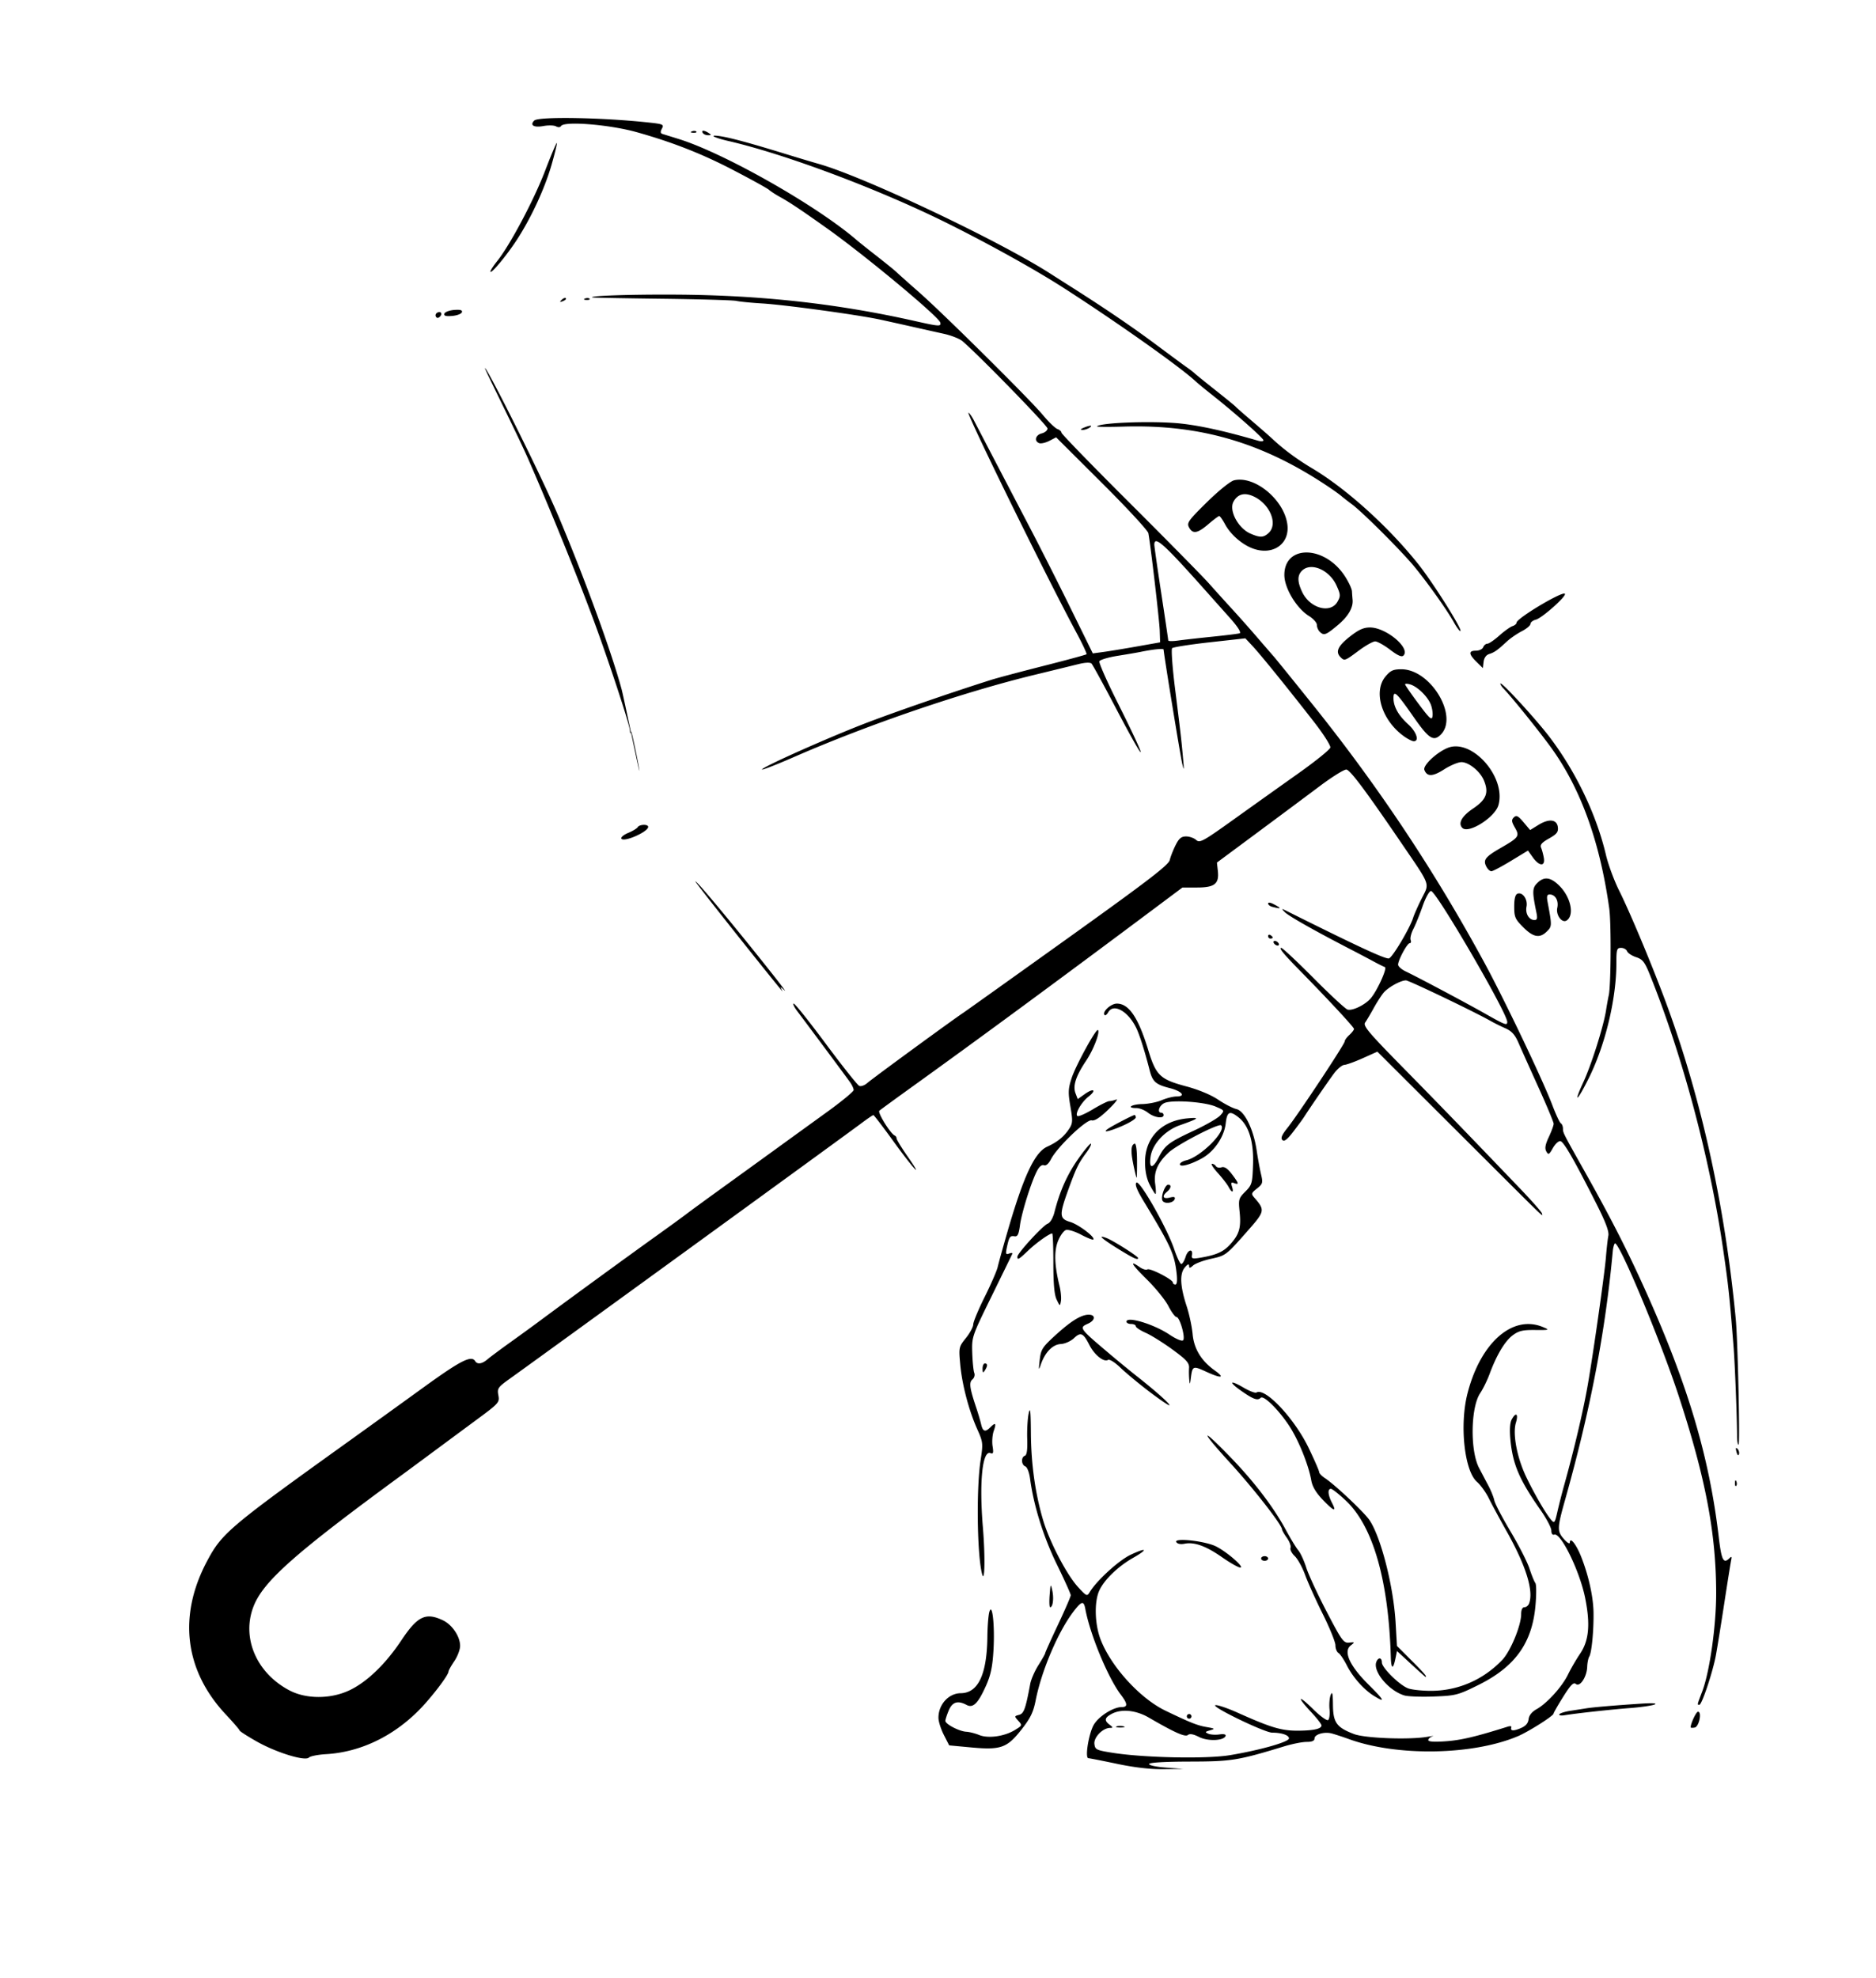 <svg width="808" height="852" viewBox="0 0 808 852" xmlns="http://www.w3.org/2000/svg"><path d="M481.17 759.72c-6.325-1.326-11.9-2.422-12.39-2.435-1.613-.042.205-10.988 2.42-14.572 2.245-3.632 8.36-7.45 11.93-7.45 2.677 0 2.575-1.429-.377-5.317-5.54-7.296-13.27-25.952-15.301-36.933-.675-3.648-1.555-3.473-5.014 1-6.58 8.508-13.838 25.494-16.351 38.266-1.026 5.215-2.234 7.702-6.175 12.717-6.202 7.892-8.885 8.833-21.779 7.634l-9.315-.867-2.296-4.5c-1.263-2.475-2.309-5.767-2.324-7.316-.058-5.737 4.35-10.625 9.616-10.662 7.49-.053 11.258-8.05 11.455-24.32.054-4.511.437-9.326.849-10.702 1.289-4.3 2.399 6.094 1.772 16.597-.423 7.087-1.19 10.7-3.25 15.288-3.391 7.557-5.547 9.68-8.322 8.195-3.802-2.035-6.157-1.305-7.7 2.388-.797 1.907-1.45 3.92-1.45 4.474 0 1.403 5.982 4.515 9 4.684 1.376.077 3.873.707 5.55 1.4 3.847 1.59 10.843.63 15.342-2.106 3.24-1.97 3.28-2.075 1.524-4.014-1.744-1.927-1.734-2.01.315-2.545 2.09-.547 2.827-2.587 4.824-13.36.357-1.925 1.953-5.565 3.547-8.088s2.9-4.84 2.9-5.147c0-.308 2.474-5.807 5.5-12.221 3.024-6.414 5.5-12.137 5.5-12.718 0-.582-2.682-6.541-5.96-13.242-5.765-11.79-10.022-25.394-11.544-36.892-.366-2.765-1.244-5.042-2.067-5.357-1.756-.674-1.893-4.014-.188-4.582.859-.287 1.172-2.545 1.018-7.334-.123-3.805.162-8.72.634-10.92.655-3.057.878-1.055.946 8.5.094 13.333 1.893 26.137 5.27 37.5 2.758 9.287 10.11 23.393 14.966 28.715 3.722 4.08 3.966 4.19 5.098 2.285 2.913-4.902 12.505-13.675 17.572-16.072 7.124-3.37 7.808-2.5 1.05 1.338-6.526 3.708-12.554 9.594-14.58 14.234-2.132 4.89-1.843 14.396.637 20.86 4.484 11.69 16.958 25.395 27.923 30.681 10.739 5.177 13.725 6.366 17.725 7.06 3.645.634 3.778.76 1.5 1.41-2.162.618-2.262.816-.738 1.464.97.412 3.12.55 4.777.307 1.878-.276 2.88-.037 2.656.634-.706 2.118-7.642 2.396-11.44.46-2.428-1.238-3.983-1.516-4.782-.853-1.188.986-5.7-1.022-16.85-7.502-5.518-3.206-11.795-3.835-15.97-1.601-3.096 1.656-3.326 2.85-.903 4.689 1.541 1.17 1.557 1.332.135 1.36-3.12.061-7.017 4.079-6.69 6.898.285 2.459.804 2.713 7.805 3.824 13.57 2.154 40.421 2.705 50.5 1.035 12.881-2.133 25.5-5.705 25.5-7.218 0-1.416-3.066-2.473-7.237-2.494-3.285-.016-26.735-11.376-24.426-11.832.885-.175 5.11 1.248 9.387 3.163 15.616 6.988 19.597 8.084 28.277 7.782 5.393-.187 8-.916 8-2.237 0-.536-2.025-3.14-4.5-5.786-6.308-6.744-5.628-7.649.902-1.2 2.972 2.935 5.865 5.05 6.431 4.7.566-.35.85-2.43.632-4.624-.219-2.194.009-5 .506-6.234.679-1.69.918-.617.966 4.33.073 7.615 1.591 9.71 9.091 12.55 4.756 1.8 23.668 2.519 31.472 1.196 2.2-.373 3.213-.453 2.25-.177s-1.75.983-1.75 1.571c0 .717 2.556.88 7.75.496 6.495-.482 12.703-1.957 26.525-6.304.977-.307 1.652-.187 1.5.267-.536 1.608.765 1.758 3.918.452 2.242-.928 3.285-2.089 3.5-3.896.199-1.664 1.415-3.19 3.442-4.318 4.48-2.491 10.982-9.661 13.527-14.913 1.2-2.475 3.545-6.513 5.212-8.974 3.85-5.682 4.482-12.7 2.17-24.106-2.343-11.565-10.474-28.202-13.293-27.198-.756.269-1.25-.423-1.25-1.749 0-1.207-2.093-5.182-4.651-8.833-9.11-13.005-11.95-19.62-12.971-30.217-.41-4.261-.224-7.343.529-8.75 1.826-3.413 3.018-2.54 1.828 1.338-1.484 4.835.497 15.162 4.506 23.49 3.538 7.35 8.339 15.616 10.635 18.31 1.436 1.686 1.624 1.446 2.747-3.5.662-2.92 1.959-8.01 2.88-11.31 4.321-15.476 8.147-31.701 10.138-43 2.32-13.167 7.31-48.225 7.879-55.354.291-3.656.758-7.787 1.036-9.18.357-1.782-1.138-5.793-5.031-13.5-9.588-18.982-14.162-26.958-15.617-27.23-.775-.145-2.234 1.195-3.242 2.977-1.64 2.897-1.94 3.051-2.833 1.455-.735-1.314-.449-2.956 1.084-6.216 1.145-2.437 2.08-4.998 2.079-5.691 0-.694-2.961-7.786-6.577-15.761s-7.477-16.584-8.58-19.131c-1.514-3.492-2.91-5.03-5.674-6.254-2.016-.892-4.79-2.265-6.166-3.05-6.802-3.883-35.327-17.565-36.619-17.565-2.3 0-7.69 2.988-9.666 5.358-.982 1.178-2.899 4.167-4.259 6.642s-3 5.24-3.642 6.144c-.996 1.4 1.354 4.212 15.885 19 15.937 16.219 27.235 27.893 50.674 52.356 5.27 5.5 9.591 10.412 9.604 10.917.03 1.17 4.146 5.16-35.926-34.818l-34.984-34.902-6.234 2.798c-3.429 1.539-7.026 2.844-7.994 2.901s-2.941 1.68-4.386 3.604c-2.382 3.175-10.484 14.954-12.953 18.833-.55.864-2.63 3.698-4.622 6.297-2.642 3.448-3.92 4.427-4.726 3.622-.805-.806-.222-2.206 2.158-5.178 4.525-5.651 24.69-36.112 24.69-37.296 0-.532.9-1.782 2-2.778s2-2.165 2-2.6c0-.723-11.05-12.633-23.5-25.327-6.92-7.056-8.976-9.573-7.823-9.573.542 0 6.8 5.854 13.905 13.009 7.105 7.155 13.683 13.253 14.618 13.552 2.11.673 7.703-2.057 10.075-4.919 2.857-3.448 7.16-12.997 6.028-13.374-.564-.188-2.776-1.29-4.915-2.449s-6.813-3.62-10.389-5.47c-15.106-7.815-26.142-14.064-27.764-15.721-1.659-1.695-1.603-1.707 1.265-.277 30.659 15.293 42.28 20.67 43.592 20.167 1.618-.62 9.03-13.113 10.394-17.518.425-1.375 2.076-5.096 3.668-8.27 3.437-6.852 4.123-5.002-8.983-24.23-15.069-22.109-21.7-30.976-23.41-31.306-.872-.168-6.013 3.015-11.425 7.073s-17.608 13.14-27.104 20.18l-17.265 12.8.398 3.626c.608 5.542-1.388 7.127-8.97 7.127h-6.291l-11.803 8.83c-40.675 30.433-76.185 56.568-104.8 77.135-7.15 5.138-13.42 9.716-13.932 10.172-.873.776 4.807 9.923 6.642 10.698.434.183.79.748.79 1.254 0 .507 2.111 3.957 4.691 7.667 7.492 10.77 2.553 5.474-6.216-6.667-4.386-6.073-8.2-11.05-8.475-11.06s-2.75 1.674-5.5 3.744c-6.162 4.637-137.78 100.27-151.02 109.73-5.212 3.724-5.558 4.22-5.007 7.186.571 3.074.246 3.441-9.191 10.41-5.381 3.973-14.283 10.556-19.783 14.628s-11.125 8.23-12.5 9.236c-46.473 34.034-59.97 46.028-64.078 56.945-5.06 13.446 1.463 28.476 15.578 35.896 7.205 3.788 17.672 3.79 25.753.003 7.548-3.538 15.613-11.29 22.482-21.613 6.909-10.383 10.459-12.09 17.849-8.584 4.007 1.901 7.417 6.972 7.417 11.029 0 1.595-1.125 4.555-2.5 6.579-1.375 2.023-2.5 4.042-2.5 4.485 0 1.51-7.047 10.784-12.281 16.164-11.378 11.693-25.66 18.54-40.49 19.41-3.448.201-6.759.856-7.356 1.453-1.68 1.68-14.145-2.176-22.62-6.998-3.989-2.27-7.253-4.378-7.253-4.685s-2.66-3.396-5.91-6.866c-17.772-18.968-20.638-42.487-8.054-66.095 6.452-12.106 9.377-14.566 63.106-53.084a9674.926 9674.926 0 0 0 30.17-21.75c15.969-11.562 20.558-13.888 22.188-11.25.926 1.5 2.948 1.21 5.242-.75 1.127-.962 5.502-4.225 9.723-7.25 4.22-3.025 9.555-6.898 11.854-8.606 13.037-9.687 38.733-28.427 51.68-37.691 5.225-3.738 10.79-7.789 12.368-9 1.577-1.212 8.327-6.146 15-10.964 6.672-4.819 17.082-12.35 23.132-16.736s16.175-11.717 22.5-16.29 11.5-8.837 11.5-9.474-.675-2.126-1.5-3.309c-1.317-1.888-16.008-21.664-22.792-30.68-1.345-1.788-2.022-3.25-1.504-3.25s6.758 7.831 13.869 17.403 13.56 17.684 14.333 18.028 2.348-.219 3.5-1.25c1.98-1.774 36.43-26.979 41.25-30.18 1.241-.826 21.626-15.368 45.298-32.316 34.244-24.517 43.172-31.364 43.685-33.5.354-1.477 1.49-4.372 2.523-6.435 1.461-2.918 2.466-3.75 4.529-3.75 1.458 0 3.41.686 4.336 1.525 1.537 1.391 2.95.62 16.034-8.75a8776.68 8776.68 0 0 1 27.893-19.876c7.45-5.28 13.685-10.314 13.856-11.186.171-.872-2.947-5.777-6.93-10.9-11.177-14.376-22.98-28.958-26.488-32.726l-3.178-3.412-15.355 1.71c-8.445.94-15.726 2.08-16.179 2.533s.097 8.194 1.223 17.203c2.464 19.721 2.799 22.645 3.482 30.38.46 5.223.409 5.481-.4 2-.834-3.592-7.986-47.448-7.986-48.972 0-.586-4.434-.14-10.04 1.01-1.353.278-5.77 1.033-9.817 1.68s-7.562 1.709-7.813 2.363c-.251.655 3.21 8.512 7.691 17.461 13.96 27.88 13.31 29.196-.968 1.958-5.046-9.625-9.593-17.924-10.104-18.441-.582-.588-2.717-.498-5.69.24-2.617.65-11.06 2.71-18.76 4.58-31.023 7.532-71.57 21.382-103.75 35.439-7.562 3.303-13.736 5.708-13.72 5.344.044-1 27.55-13.308 43.97-19.676 12.306-4.772 38.527-13.832 55-19.003 2.476-.777 12.572-3.462 22.437-5.967 9.865-2.505 18.129-4.748 18.364-4.983.235-.235-1.824-4.614-4.576-9.73-13.066-24.292-47.895-95.334-46.236-94.31.487.301 1.52 1.775 2.295 3.277 2.061 3.986 15.31 29.386 24.5 46.969 4.38 8.382 12.183 23.831 17.34 34.332l9.376 19.093 4.5-.606c2.475-.334 9-1.405 14.5-2.38l10-1.774-.16-4.952c-.144-4.468-3.928-36.89-4.91-42.067-.22-1.164-9.248-10.928-20.062-21.7l-19.66-19.585-2.944 1.522c-1.62.837-3.579 1.279-4.354.981-2.294-.88-1.609-3.515 1.09-4.193 1.375-.345 2.5-1.297 2.5-2.115 0-1.257-29.962-32.008-36.705-37.672-1.213-1.02-4.813-2.428-8-3.13s-9.17-2.042-13.295-2.975a2052.868 2052.868 0 0 0-14-3.11c-9.447-2.053-41.104-6.387-51-6.982-4.675-.28-9.625-.77-11-1.086-1.375-.317-15.775-.736-32-.933-16.225-.196-29.725-.446-30-.555-1.815-.718 16.03-1.333 35.5-1.223 36.993.207 69.886 3.835 103.62 11.43 10.22 2.3 11.123 2.352 10.7.615-.605-2.484-32.336-28.884-48.674-40.5-11.586-8.235-16.244-11.34-20.649-13.765-1.65-.908-3.675-2.233-4.5-2.945-.825-.711-8.025-4.675-16-8.809-13.146-6.813-25.845-11.773-41-16.012-11.64-3.256-31.146-4.835-32.508-2.632-.373.604-1.246.666-2.161.153-.845-.472-3.3-.537-5.455-.142-4.118.753-5.953-.347-3.939-2.36 1.843-1.843 30.298-1.31 50.281.943 5.214.588 5.629.811 4.707 2.534-.74 1.382-.664 2 .282 2.297.711.224 3.768 1.175 6.793 2.113 19.867 6.16 59.918 28.916 77 43.75.825.716 4.641 3.754 8.48 6.751s7.684 6.124 8.542 6.95 5.141 4.645 9.519 8.49c10.6 9.31 47.79 46.172 53.459 52.988 2.475 2.975 5.287 5.69 6.25 6.033.962.343 1.75 1.052 1.75 1.577s13.188 14.107 29.307 30.183 31.507 31.704 34.196 34.729c2.689 3.025 7.163 7.976 9.943 11.003s7.529 8.378 10.554 11.892 6.335 7.338 7.356 8.497c1.022 1.16 8.71 10.658 17.085 21.108 28.214 35.203 52.456 71.669 73.79 111 8.717 16.073 25.166 50.57 29.2 61.243 1.506 3.984 3.15 7.498 3.654 7.809s.917 1.326.92 2.256c.01 1.86-.041 1.764 9.19 18.191 11.285 20.083 18.418 34.034 26.076 51 18.46 40.901 27.75 72.056 31.832 106.75 1.183 10.053 2.031 11.716 4.641 9.106.859-.858 1.041-.671.73.75-.227 1.042-1.55 9.32-2.942 18.394-1.39 9.075-3.02 19.2-3.619 22.5-1.303 7.177-6.064 21.5-7.146 21.5-1.003 0-1.065.287 1.238-5.773 3.19-8.39 5.996-28.186 5.987-42.226-.016-25.774-4.525-49.527-16.131-85-7.89-24.11-25.96-67.234-27.52-65.674-.348.348-.748 1.88-.888 3.403-3.189 34.72-9.65 68.367-20.6 107.27-3.348 11.895-3.387 13.276-.475 16.589 1.458 1.658 2.573 2.32 2.591 1.539.061-2.631 2.76.77 4.89 6.161 3.193 8.08 5.213 17.21 5.311 24.01.113 7.794-.806 17.307-1.83 18.95-.43.688-.833 2.68-.897 4.427-.158 4.343-3.13 8.828-4.885 7.372-1.018-.845-2.229.38-5.434 5.49-2.268 3.618-4.143 6.89-4.167 7.27-.064 1.02-10.825 7.828-15.457 9.78-19.358 8.155-51.792 8.722-72.5 1.267-3.025-1.089-6.504-2.227-7.731-2.53-3.179-.785-7.269.45-7.269 2.194 0 1.017-1.063 1.481-3.394 1.481-1.868 0-6.255.873-9.75 1.939-19.837 6.05-22.615 6.498-40.597 6.53-10.63.02-17.341.415-17.5 1.031-.146.565 3.003 1.248 7.242 1.57l7.5.57-8.5.115c-5.542.075-12.502-.725-20-2.297zm168-319.58c0-3.832-30.598-56.379-32.829-56.379-.737 0-2.349 2.915-3.618 6.544-1.258 3.599-3.055 8.027-3.993 9.84-.937 1.813-1.46 3.93-1.163 4.706s.114 1.41-.408 1.41c-1.083 0-4.989 7.242-4.989 9.252 0 .732 1.463 2.03 3.25 2.885 5.36 2.56 25.692 13.373 34.25 18.212 8.689 4.913 9.5 5.214 9.5 3.53zm-126.5-165.96c6.05-.62 11.154-1.272 11.342-1.448.543-.51-1.098-3.02-4.342-6.645-1.65-1.844-6.6-7.396-11-12.339-17.424-19.573-21.5-23.202-21.5-19.143 0 .739 1.35 10.186 3 20.992s3 19.928 3 20.27 1.913.355 4.25.03c2.338-.324 9.2-1.097 15.25-1.717zm-41.769 469.43c.677-.274 2.027-.29 3-.037.973.253.419.478-1.231.498-1.65.02-2.446-.187-1.769-.461zm247.27.378c0-1.66 2.38-6.722 3.161-6.722 1.794 0 .456 6.461-1.411 6.815-.963.182-1.75.14-1.75-.093zm-217-4.722c0-.55.45-1 1-1s1 .45 1 1-.45 1-1 1-1-.45-1-1zm160.44-.9c.296-.478 2.497-1.163 4.892-1.522a649.2 649.2 0 0 0 6.762-1.048c2.799-.458 12.033-1.246 23.408-1.997 4.965-.328 7.24-.197 5.999.345-1.101.48-5.826 1.17-10.5 1.531-8.587.664-23.147 2.26-28.298 3.103-1.54.252-2.558.066-2.263-.412zm-79.938-7.981c-4.354-2.72-8.993-7.963-11.607-13.12-1.255-2.474-2.869-4.86-3.587-5.3-.719-.439-1.306-1.934-1.306-3.321 0-1.388-2.45-7.435-5.442-13.44-2.993-6.003-6.417-13.587-7.607-16.853-1.191-3.266-3.21-6.92-4.486-8.119s-2.086-2.79-1.8-3.538c.287-.747-.42-2.68-1.572-4.298-1.151-1.617-2.093-3.252-2.093-3.633 0-1.938-12.255-17.643-22.578-28.934-13.071-14.296-12.562-15.6.712-1.83 10.021 10.395 18.285 21.272 23.485 30.908 2.036 3.772 4.463 7.758 5.394 8.858s2.468 4.438 3.415 7.418c.947 2.98 4.91 11.53 8.805 19 6.515 12.494 7.29 13.56 9.674 13.318 2.479-.252 2.508-.198.676 1.232-3.278 2.559-.468 8.756 7.61 16.782 6.977 6.932 7.551 8.144 2.306 4.868zm13.185-.133c-6.707-2.02-13.646-10.317-12.068-14.43.814-2.122 2.383-1.967 2.383.236 0 2.268 7.593 9.751 11.315 11.15 1.548.582 5.95 1.058 9.782 1.058 11.65 0 22.498-4.69 30.734-13.286 3.57-3.727 8.169-14.85 8.169-19.76 0-1.859.516-2.955 1.393-2.955.766 0 1.666-.711 2-1.581 2.076-5.41-1.32-16.332-9.716-31.25-2.994-5.318-6.435-11.693-7.648-14.168-1.213-2.475-3.49-5.625-5.06-7-5.446-4.767-7.56-24.588-4.07-38.154 5.645-21.94 19.519-34.057 32.6-28.476 2.84 1.211 2.653 1.276-3.5 1.215-5.333-.054-7.066.358-9.655 2.293-3.361 2.512-6.923 8.471-9.933 16.622-1.015 2.75-2.839 6.474-4.052 8.276-4.108 6.102-4.4 24.737-.504 32.202 1.01 1.937 2.792 5.321 3.959 7.521s2.347 5.125 2.624 6.5 3.426 7.398 6.997 13.384c3.571 5.987 7.244 13.186 8.161 16 .918 2.814 2.051 5.603 2.519 6.198.467.595.477 5.095.02 10-1.483 15.927-8.838 26.104-24.474 33.864-8.857 4.395-9.795 4.64-19.236 5.005-5.459.21-11.192.002-12.74-.465zm2.82-13.606l-5.994-5.53-.64 3.126c-1.02 4.988-1.86 4.756-2.016-.559-.975-32.994-7.646-56.255-19.295-67.272-2.992-2.83-5.917-5.145-6.5-5.145-1.511 0-1.31 2.616.466 6.05 2.139 4.136.826 3.675-4.063-1.427-2.838-2.963-4.41-5.63-4.864-8.25-1.013-5.866-4.612-15.214-8.282-21.516-4.276-7.34-12.1-15.474-13.518-14.056-1.322 1.321-3.23.622-8.547-3.136-5.487-3.878-4.683-4.695 1.217-1.237 2.508 1.47 4.99 2.406 5.516 2.08 3.712-2.293 16.412 11.222 22.537 23.983 2.463 5.132 4.478 9.769 4.478 10.305s1.158 1.732 2.574 2.66c4.197 2.75 16.757 14.592 19.068 17.98 4.934 7.231 10.363 28.488 11.272 44.145l.585 10.082 6.25 6.248c5.464 5.463 6.958 7.216 6 7.044-.137-.025-2.947-2.534-6.244-5.576zm-155.59-29.629c.385-4.929.455-5.047 1.138-1.93.736 3.357.25 7.179-.915 7.18-.348 0-.448-2.362-.223-5.25zm-29.155-9.25c-2.101-8.47-2.45-36.602-.603-48.69 1.13-7.399 1.077-7.909-1.424-13.5-3.632-8.12-6.547-19.228-7.338-27.96-.658-7.256-.605-7.5 2.469-11.324 1.727-2.15 3.14-4.781 3.14-5.848s2.216-6.39 4.924-11.83c2.708-5.438 5.228-11.228 5.602-12.867.373-1.64 2.24-8.38 4.148-14.98 6.987-24.168 11.748-34.393 17.16-36.86 4.44-2.023 7.257-4.322 9.514-7.766 1.498-2.287 1.556-3.4.5-9.554-1.038-6.06-.968-7.656.543-12.276 1.762-5.387 10.553-21.434 11.322-20.666.966.966-1.911 8.479-5.026 13.121-4.474 6.67-5.866 10.896-4.646 14.105l.962 2.53 3.056-2.177c3.825-2.723 5.208-1.742 1.575 1.116-3.125 2.458-6.02 7.569-4.738 8.361.489.302 3.498-1.022 6.688-2.943 3.19-1.92 6.351-3.492 7.026-3.492.675 0 2.02-.304 2.988-.676.968-.371-.603 1.603-3.492 4.388-3.586 3.456-5.843 4.908-7.114 4.576-2.175-.57-14.77 11.449-17.469 16.669-1.05 2.032-2.179 3.005-3.082 2.659-.895-.344-2.01.586-3.001 2.502-2.496 4.827-6.59 17.91-7.318 23.382-.516 3.89-1.031 4.939-2.317 4.724-1.964-.329-2.338.203-3.299 4.676-.632 2.942-.501 3.313.966 2.75.933-.358 1.546-.31 1.362.109-.183.418-4.193 8.63-8.91 18.25-8.503 17.343-8.574 17.55-8.347 24.492.127 3.85.519 7.715.872 8.59.354.876 0 2.123-.79 2.779-1.54 1.278-1.221 3.677 1.613 12.131.83 2.475 1.792 5.738 2.138 7.25.71 3.103 1.762 3.436 3.948 1.25 2.254-2.254 2.654-1.83 1.47 1.565-.587 1.685-.81 4.65-.496 6.588.462 2.846.286 3.414-.912 2.955-3.484-1.338-4.896 12.412-3.274 31.893 1.063 12.773.827 24.903-.39 20zm103.42-7.029c-6.964-4.866-11.96-6.665-16.173-5.823-1.68.337-3.066.06-3.54-.706-1.236-2 12.578-.475 17.197 1.9 4.84 2.487 12.361 9.079 10.34 9.06-.826-.006-4.346-2-7.824-4.43zm16.823.528c0-.55.675-1 1.5-1s1.5.45 1.5 1-.675 1-1.5 1-1.5-.45-1.5-1zm204.08-32.583c.048-1.165.285-1.402.605-.604.288.722.253 1.585-.08 1.917s-.568-.258-.525-1.313zm.653-13.337c-.435-1.663-.305-2.053.437-1.311.58.58.86 1.646.62 2.368-.25.749-.704.296-1.057-1.057zm.259-6.83c-.021-7.862-.932-31.067-1.502-38.25-1.783-22.466-2.272-27.013-4.628-43-5.74-38.947-17.387-82.5-31.34-117.2-2.308-5.74-3.171-6.858-6.02-7.798-1.828-.604-3.575-1.75-3.881-2.55s-1.472-1.45-2.589-1.45c-1.84 0-2.031.632-2.035 6.75-.01 15.152-4.705 34.81-11.71 49.023-5.144 10.437-7.087 11.94-2.431 1.881 3.406-7.36 8.623-23.882 9.679-30.655.386-2.475.915-5.4 1.177-6.5.95-3.993 1.108-31.164.22-37.5-4-28.51-12.125-51.164-24.651-68.716-4.853-6.8-17.312-22.287-21.003-26.105-.703-.727-1.262-1.627-1.242-2 .07-1.334 15.575 15.54 21.44 23.332 11.294 15.007 19.998 33.281 24.047 50.489.97 4.125 3.515 11.007 5.654 15.294 5.076 10.172 15.357 34.909 21.14 50.866 14.688 40.517 24.616 86.157 29.116 133.84.875 9.27 1.865 54 1.196 54-.346 0-.634-1.687-.64-3.75zm-253.49-19.369c-4.4-3.36-9.87-7.91-12.157-10.11-2.356-2.27-4.65-3.7-5.294-3.301-1.791 1.107-5.834-2.127-8.023-6.416-2.668-5.231-3.719-5.692-6.666-2.923-1.382 1.298-3.89 2.41-5.635 2.498-3.49.176-6.782 3.53-8.594 8.754-.965 2.785-1.02 2.586-.509-1.875.52-4.541 1.116-5.49 6.588-10.5 6.86-6.28 11.257-9.007 14.524-9.007 3.032 0 2.885 2.396-.234 3.818-4.037 1.839-4.05 1.823 9.837 13.563 3.39 2.865 8.595 7.126 11.569 9.467 7.999 6.298 14.499 12.153 13.485 12.146-.49-.003-4.491-2.754-8.891-6.114zm17.544-4.88c-.141-1.376-.182-3.664-.092-5.086.135-2.133-1.113-3.516-7.144-7.916-4.02-2.933-9.22-6.178-11.558-7.212-2.338-1.034-4.25-2.31-4.25-2.834s-.9-.953-2-.953-2-.45-2-1c0-2.489 11.743 1.041 18.498 5.561 2.89 1.935 5.37 2.972 5.88 2.46 1.11-1.108-1.424-10.021-2.848-10.021-.568 0-2.14-2.138-3.491-4.75-1.352-2.613-5.549-7.788-9.326-11.5-6.545-6.432-7.75-8.566-2.934-5.192 1.224.857 2.675 1.28 3.226.939 1.137-.703 10.995 4.373 10.995 5.662 0 .462.48.84 1.068.84.682 0 .876-1.722.537-4.769-.93-8.353-2.501-11.805-14.059-30.886-3.061-5.053-4.022-7.468-3.271-8.219 1.346-1.346 13.218 19.552 16.29 28.677 1.167 3.467 2.53 6.322 3.028 6.345.499.023 1.339-1.357 1.867-3.066.983-3.18 3.287-3.746 2.733-.672-.26 1.446.267 1.606 3.5 1.062 7.164-1.204 10.209-2.596 13.242-6.05 3.733-4.253 4.486-7.05 3.768-14.006-.52-5.036-.35-5.615 2.48-8.445 2.86-2.86 3.056-3.554 3.324-11.754.323-9.858-1.81-16.735-6.282-20.252-3.807-2.996-4.91-2.463-5.486 2.65-.653 5.798-4.99 12.15-10.285 15.063-4.91 2.702-9.455 3.91-9.455 2.511 0-.566 1.237-1.327 2.75-1.69 6.302-1.518 17.418-12.663 15.02-15.06-1.008-1.008-18.941 8.281-22.612 11.712-4.787 4.474-6.487 8.442-5.79 13.52.326 2.382.386 4.33.133 4.33s-1.37-1.781-2.481-3.96c-1.345-2.635-2.02-5.913-2.02-9.8 0-10.462 7.1-17.795 18.211-18.805 5.677-.516 5.072.035-3.267 2.976-6.296 2.22-11.666 7.94-12.525 13.34-.86 5.404.826 5.648 3.453.5 2.667-5.226 4.317-6.482 15.127-11.522 5.225-2.436 10.353-5.392 11.396-6.569 1.89-2.132 1.883-2.145-2-3.807-4.897-2.097-19.273-3.024-22.242-1.434-2.176 1.164-3 4.082-1.153 4.082.55 0 1 .45 1 1 0 1.704-4.056 1.101-6.727-1-1.399-1.1-3.607-2-4.908-2-4.56 0-2.315-1.62 2.385-1.72 2.612-.056 6.423-.817 8.468-1.691 2.044-.874 4.894-1.59 6.333-1.59 4.17 0 2.345-2.267-2.901-3.606-6.086-1.552-7.408-2.733-8.69-7.76-2.05-8.042-4.305-15.17-5.738-18.134-3.502-7.241-9.844-10.785-12.098-6.758-.536.958-1.223 1.493-1.527 1.19-1.271-1.272 2.641-4.932 5.272-4.932 5.184 0 9.254 6.041 13.535 20.085 3.311 10.866 5.083 12.556 16.288 15.55 5.321 1.42 10.716 3.664 13.777 5.73 2.767 1.867 6.3 3.69 7.853 4.052 3.543.826 7.397 8.676 8.758 17.84.51 3.434 1.354 8.043 1.876 10.243.874 3.69.738 4.166-1.75 6.151-2.515 2.007-2.587 2.275-1.08 4 4.54 5.194 4.424 5.866-2.33 13.549-9.937 11.302-9.93 11.296-16.296 12.695-3.3.725-6.788 2.015-7.75 2.866-1.438 1.272-1.756 1.298-1.784.143-.022-.932-.651-.664-1.871.797-2.257 2.704-1.978 8.104.868 16.763 1.09 3.32 2.23 8.682 2.531 11.918.594 6.367 3.755 11.522 9.632 15.707 4.471 3.184 2.729 3.448-3.607.548-5.98-2.738-6.1-2.688-6.827 2.862-.352 2.687-.42 2.74-.649.5zm-89.03-4.75c-.007-1.238.435-2.25.985-2.25 1.253 0 1.253 1.06 0 3-.784 1.212-.972 1.069-.984-.75zm31.914-29.75c-1.008-2.117-1.427-6.757-1.423-15.75.003-7.013-.222-12.749-.5-12.747-1.201.01-6.805 4-10.327 7.356-4.048 3.857-4.679 4.218-4.679 2.678 0-1.484 10.967-13.448 13.05-14.236 1.1-.416 2.287-2.436 2.938-5 2.3-9.046 5.459-16.124 10.231-22.92 2.722-3.875 5.182-6.814 5.466-6.53s-.597 2.01-1.959 3.833c-3.362 4.504-4.446 6.732-7.824 16.087-3.93 10.883-3.838 12.368.85 13.773 3.634 1.089 10.92 6.618 9.97 7.567-.257.257-2.628-.68-5.267-2.084-2.64-1.404-5.58-2.304-6.534-2.002-.954.303-2.49 2.44-3.413 4.748-1.745 4.359-1.54 10.39.655 19.349.555 2.267.826 5.192.602 6.5-.4 2.328-.438 2.314-1.836-.622zm27.205-21.418c-7.736-4.758-9.916-6.692-5.783-5.132 2.891 1.092 13.65 7.907 13.65 8.647 0 .997-1.943.129-7.867-3.515zm18.32-21.34c-.684-1.783 1.17-6.742 2.521-6.742 1.5 0 1.25 1.567-.475 3-2.354 1.953-1.783 3.287 1.098 2.564 1.883-.472 2.48-.296 2.171.642-.598 1.815-4.666 2.226-5.314.536zm28.499-5.831c-.615-1.149-2.708-3.849-4.652-6s-3.058-3.911-2.477-3.911 1.347.468 1.701 1.04c.354.573 1.444.787 2.422.476 1.237-.392 2.582.488 4.416 2.893 3.056 4.007 3.254 4.765 1.021 3.908-1.284-.493-1.475-.18-.932 1.531.872 2.747-.043 2.786-1.5.063zm-40.954-9.418c-1.232-5.93-1.084-8.633.5-9.16.606-.201 1.017 2.63 1.042 7.167.023 4.125-.058 7.5-.18 7.5-.12 0-.734-2.478-1.362-5.507zm-11-15.549c2.063-1.409 10.812-5.944 11.468-5.944.293 0 .533.475.533 1.055s-2.488 2.155-5.529 3.5c-5.69 2.517-9.235 3.278-6.471 1.39zm-140.11-59.195c-1.174-2.237-1.169-2.24.965-.345 2.384 2.117-37.11-47.045-38.53-47.045-.531 0 38.215 48.627 37.565 47.39zm211.61-20.75c-.34-.55-.167-1 .383-1s1.278.45 1.618 1 .168 1-.382 1-1.278-.45-1.618-1zm-2.5-3.059c0-.582.45-.78 1-.44s1 .816 1 1.058-.45.441-1 .441-1-.476-1-1.059zm109.88-3.823c-3.476-3.477-3.882-4.406-3.882-8.893 0-3.382.457-5.186 1.406-5.55 2.208-.847 4.501 2.44 3.893 5.581-.58 2.995 1.065 5.744 3.437 5.744 1.153 0 1.34-.736.821-3.25-1.838-8.912-1.794-10.513.347-12.654 2.962-2.961 5.784-2.608 9.593 1.201 4.901 4.901 6.508 12.632 3.099 14.902-1.99 1.326-4.723-2.342-4.045-5.43.68-3.096-.842-5.769-3.287-5.769-1.14 0-1.348.764-.881 3.25 1.914 10.2 1.908 10.459-.267 12.634-3.088 3.089-5.856 2.61-10.234-1.766zm-108.13-8.807c-.962-.251-1.75-.89-1.75-1.42 0-.553.955-.464 2.25.21 3.75 1.95 3.613 2.285-.5 1.21zm92.29-17.238c-1.56-2.915-.557-4.25 6.062-8.067 7.957-4.59 8.32-5.109 6.178-8.842-1.464-2.551-1.54-3.297-.44-4.37 1.09-1.063 1.831-.693 4.171 2.083l2.846 3.376 3.556-2.198c4.577-2.83 7.986-2.428 8.384.985.241 2.068-.468 2.97-3.818 4.853-3.086 1.734-3.937 2.723-3.405 3.96.39.906.922 2.885 1.182 4.398.648 3.774-1.971 3.66-4.724-.207l-2.105-2.956-7.34 4.456c-4.037 2.451-7.83 4.457-8.428 4.457-.598 0-1.552-.868-2.12-1.928zm-372.57-12.119c-.339-.547.96-1.654 2.888-2.46 1.927-.804 3.786-1.92 4.13-2.478.769-1.243 4.51-1.357 4.51-.138 0 2.146-10.486 6.763-11.529 5.076zm362.2-4.62c-1.974-1.974-.271-5.052 4.62-8.35 5.73-3.864 6.86-6.801 4.66-12.112-1.617-3.903-6.5-7.872-9.686-7.872-1.423 0-4.764 1.398-7.426 3.106-4.948 3.175-7.38 3.246-8.53.25-.72-1.88 5.123-7.437 9.928-9.443 10.402-4.344 25.381 12.419 21.972 24.588-1.477 5.272-12.882 12.49-15.539 9.833zm-25.181-39.481c-9.56-6.876-13.36-19.283-7.897-25.775 2.136-2.539 3.325-3.077 6.8-3.077 12.854 0 25.064 20.85 16.662 28.453-2.955 2.675-5.039 1.222-11.45-7.985-7.293-10.47-8.601-11.694-8.601-8.04 0 3.681 2.138 7.474 6.398 11.347 3.534 3.212 4.832 7.225 2.337 7.225-.695 0-2.607-.966-4.25-2.148zm11.523-13.83c-1.406-3.393-5.706-7.555-8.76-8.478-1.237-.374-2.25-.4-2.25-.059s2.584 4.084 5.742 8.318c4.934 6.614 5.79 7.367 6.082 5.351.187-1.29-.18-3.6-.814-5.132zm-344.89 11.33c-.147-2.72-9.362-30.66-15.947-48.353-7.417-19.926-18.842-48.04-28.02-68.942-4.454-10.143-18.717-38.51-18.458-38.768.661-.662 24.052 45.744 31.937 64.47 11.206 26.615 22.622 57.948 26.929 73.907.865 3.208 6.748 31.747 7.558 34.739.81 2.992-3.23-17.324-3.462-16.466-.27 1.002-.462.792-.537-.587zm364.63-29.558c-3.423-3.366-3.488-4.796-.219-4.796 1.392 0 2.79-.675 3.107-1.5.317-.825 1.12-1.5 1.787-1.5.666 0 2.98-1.578 5.143-3.506 2.162-1.929 4.72-3.76 5.682-4.068.962-.308 1.75-.983 1.75-1.5 0-1.844 19.655-13.604 20.809-12.45.912.912-9.822 10.49-12.513 11.164-1.263.317-2.296 1.132-2.296 1.81 0 .68-1.667 2.093-3.706 3.142-2.038 1.05-4.923 3.033-6.411 4.408-4.169 3.852-5.366 4.701-7.648 5.425-1.33.423-2.226 1.669-2.423 3.373l-.312 2.702zm-58.55-1.996c-2.282-2.282-1.18-4.77 3.89-8.776 3.873-3.062 5.977-4.024 8.804-4.024 6.947 0 17.57 8.936 14.396 12.11-.741.741-2.456-.012-5.75-2.527-2.581-1.97-5.478-3.582-6.436-3.582s-4.156 1.8-7.104 4c-5.956 4.443-6.104 4.496-7.8 2.8zm-9-11c-.66-.66-1.2-1.973-1.2-2.918s-1.513-2.653-3.361-3.796c-5.409-3.342-10.64-12.045-10.64-17.7 0-13.073 17.2-12.857 25.933.325 1.687 2.548 3.12 5.567 3.183 6.71.063 1.144.182 2.754.264 3.58.34 3.43-1.846 7.203-6.36 10.983-5.193 4.348-5.998 4.638-7.82 2.816zm7.716-12.948c1.336-2.39 1.293-3.06-.437-6.897-3.062-6.79-11.07-10.22-14.908-6.383-2.019 2.019-1.99 4.745.099 9.145 3.357 7.075 12.257 9.489 15.247 4.135zm50.072 8.887c-2.895-5.185-10.802-16.334-16.835-23.739-5.333-6.546-22.274-23.5-26.99-27.015-1.835-1.367-3.86-2.941-4.5-3.498-.64-.557-2.468-1.907-4.062-3-28.921-19.823-56.245-28.03-89.935-27.011-6.509.197-11.628.152-11.376-.1 1.67-1.67 24.918-2.441 36.21-1.2 8.56.94 19.163 3.301 33.25 7.402 1.237.36 2.248.265 2.247-.211-.003-.901-12.688-12.112-22.087-19.52-2.976-2.345-6.31-5.097-7.41-6.115-6.708-6.208-34.558-25.88-57-40.26-12.2-7.818-32.15-18.89-50-27.75-29.248-14.517-69.358-29.572-93.841-35.223-6.81-1.572-8.996-2.975-3.16-2.028 4.43.719 13.13 3.1 27.5 7.526 5.226 1.61 11.75 3.565 14.5 4.346 19.529 5.545 77.286 32.893 99.5 47.113 1.926 1.233 5.976 3.811 9 5.73 14.826 9.406 26.515 17.353 36.709 24.955 6.164 4.598 12.182 9.034 13.373 9.86s2.671 1.973 3.292 2.553c.62.58 4.727 3.9 9.127 7.38s8.225 6.606 8.5 6.947 3.409 3.094 6.964 6.12c3.554 3.024 7.604 6.565 9 7.867 4.817 4.499 10.56 8.745 17.036 12.6 14.729 8.765 33.03 25.312 45.829 41.436 6.262 7.89 18.798 27.802 18.003 28.598-.262.262-1.542-1.431-2.843-3.762zm-87.489-32.128c-4.396-1.92-8.832-5.956-11.027-10.03-1.06-1.97-2.194-3.58-2.52-3.58-.326 0-2.433 1.574-4.682 3.5-4.71 4.03-6.737 4.365-8.337 1.375-1.027-1.917-.275-2.973 7.714-10.837 4.965-4.886 10.076-9.016 11.64-9.404 8.82-2.19 21.522 8.238 22.992 18.877 1.224 8.856-6.829 14.01-15.78 10.099zm7.672-6.266c4.332-3.92.447-12.935-6.898-16.004-3.68-1.538-6.49-.674-8.2 2.52-2.026 3.786 2.048 11.413 7.323 13.71 4.12 1.793 5.59 1.75 7.775-.226zm-79.671-45.345c2.749-1.181 4.328-1.181 2.5 0-.825.533-2.175.945-3 .914-.99-.036-.82-.347.5-.914zm-278.9-47.844c-.346-.56-.142-1.32.453-1.687 1.538-.95 2.53.351 1.246 1.635-.718.718-1.277.735-1.7.052zm3.626-1.325c.239-.716 2.127-1.432 4.197-1.59 2.693-.207 3.644.073 3.344.985-.23.7-2.119 1.416-4.197 1.59-2.757.232-3.66-.035-3.344-.985zm50.51-5.955c.678-.684 1.485-.99 1.793-.683s-.247.867-1.233 1.243c-1.426.542-1.54.427-.56-.56zm10.079-.56c.722-.288 1.584-.253 1.917.08.332.332-.259.568-1.313.525-1.165-.048-1.402-.285-.604-.604zm-40.771-11.625c-.023-.445 1.294-2.472 2.927-4.504 5.468-6.803 15.83-26.33 20.606-38.834 2.602-6.81 4.883-12.229 5.07-12.044.185.186-.814 4.355-2.222 9.264-2.935 10.237-8.703 22.752-14.895 32.316-4.416 6.821-11.413 15.228-11.486 13.8zm91.458-59.691c-.782-1.266.542-1.266 2.5 0 1.293.835 1.266.971-.191.984-.93.008-1.97-.434-2.31-.984zm-4.688-.683c.722-.29 1.585-.254 1.917.079.332.332-.258.568-1.312.525-1.165-.048-1.402-.285-.605-.604z"/></svg>